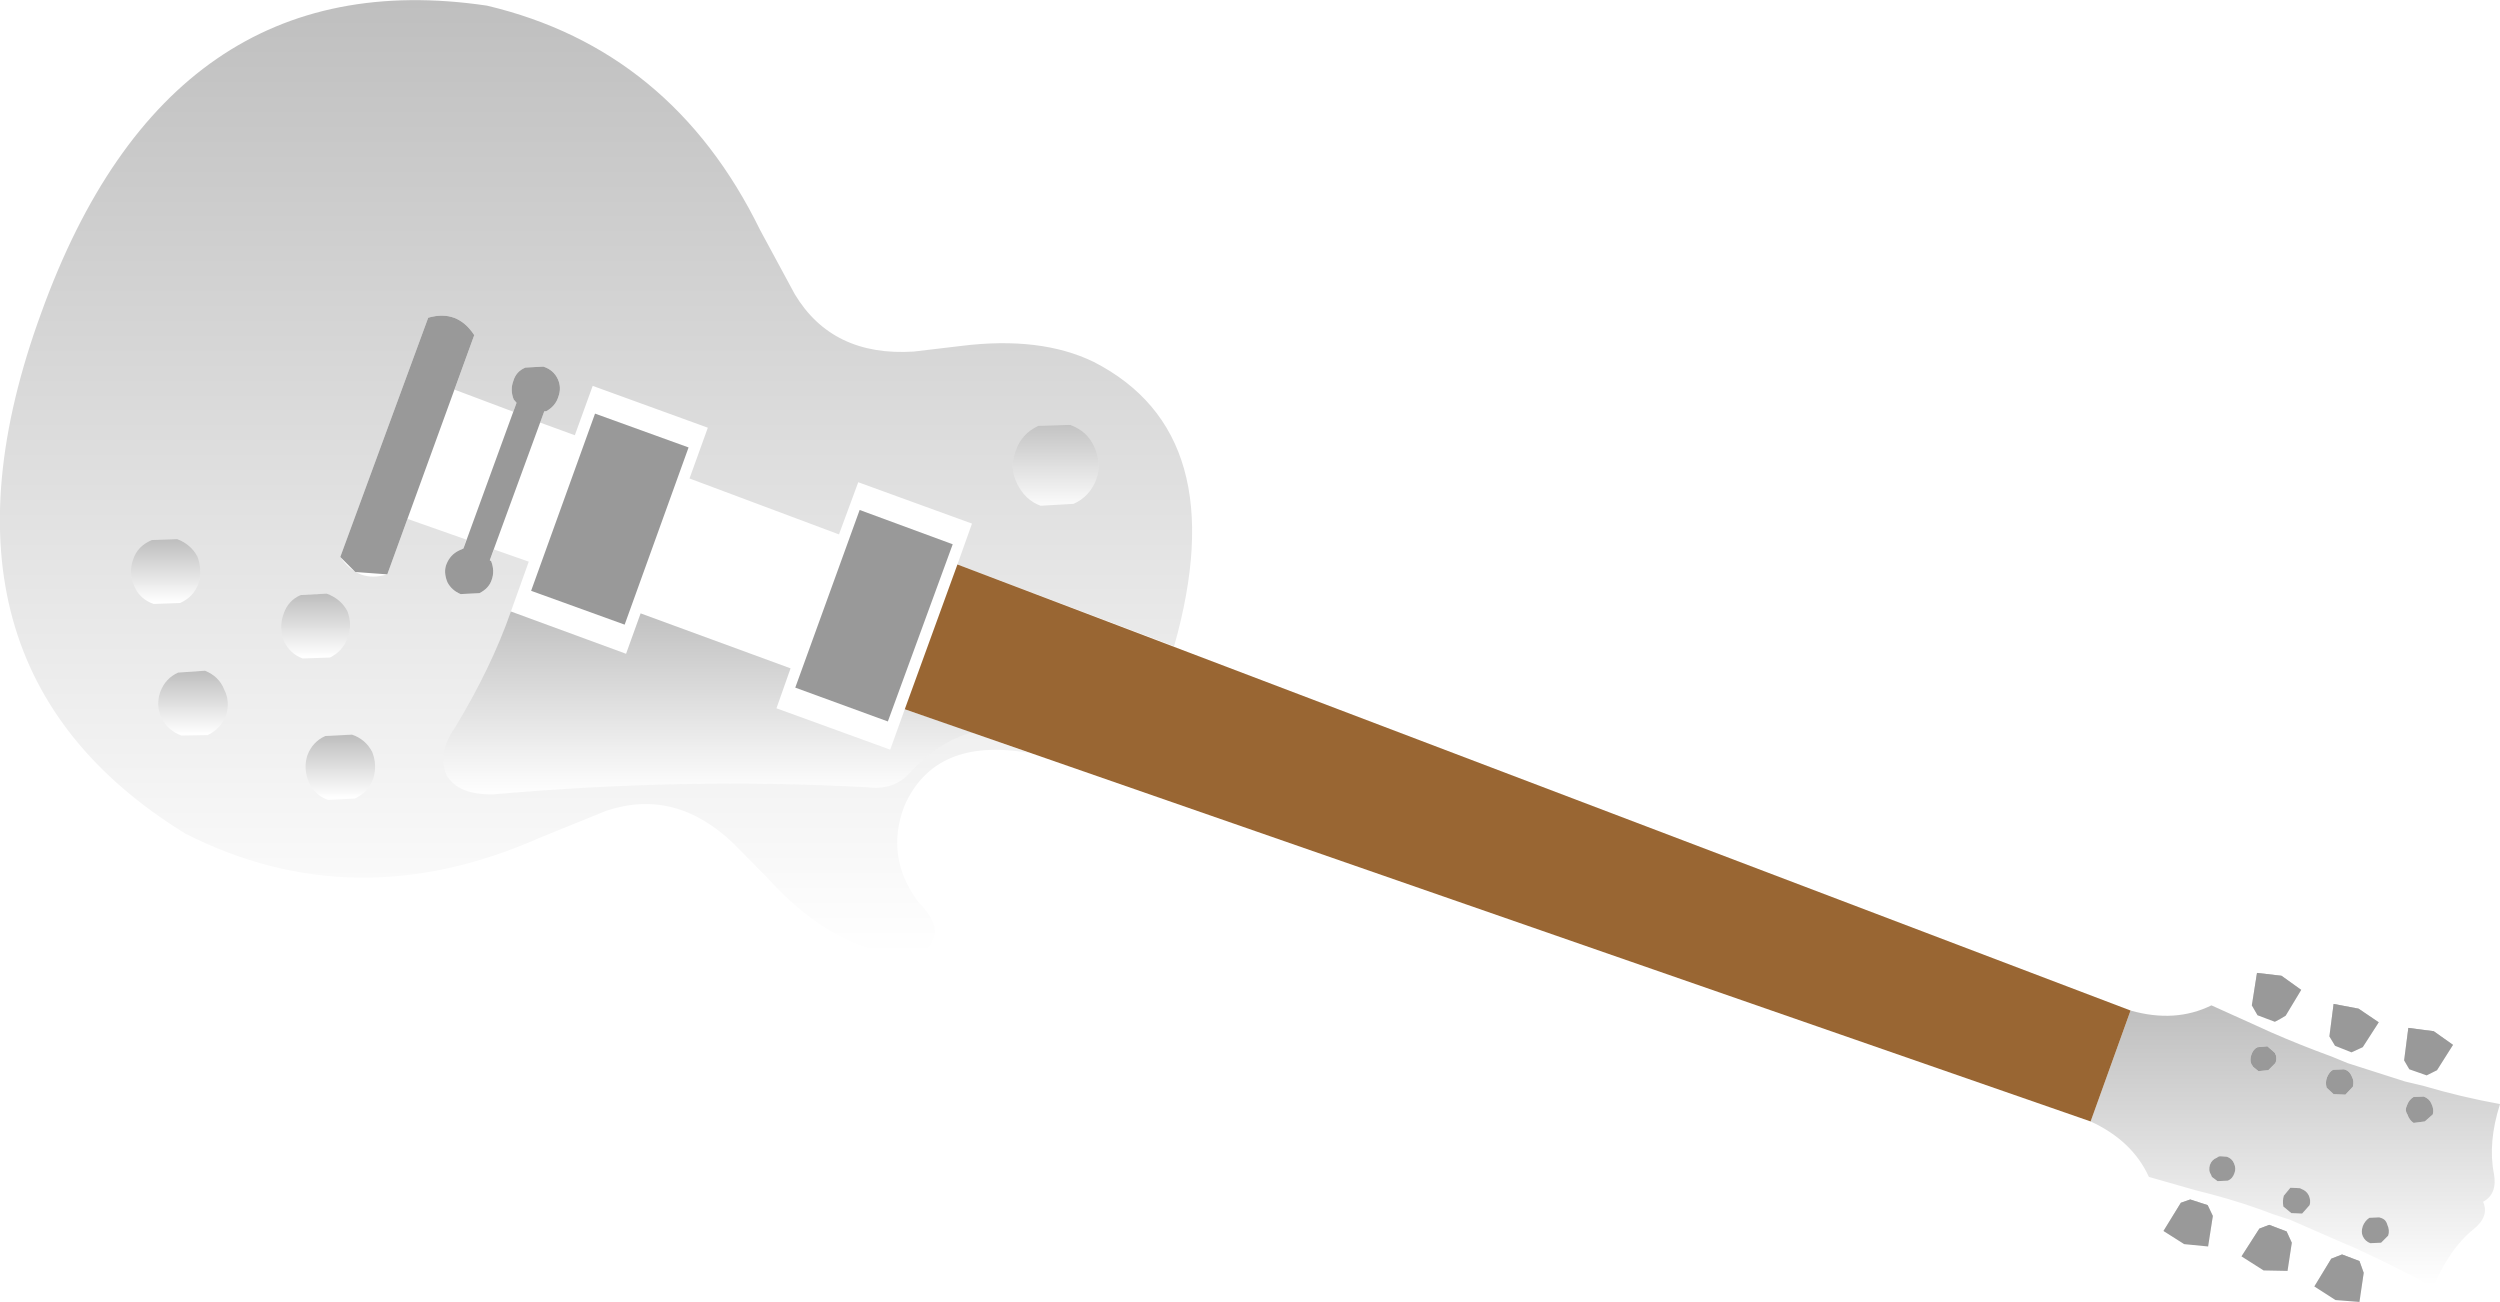 <?xml version="1.0" encoding="UTF-8" standalone="no"?>
<svg xmlns:xlink="http://www.w3.org/1999/xlink" height="138.5px" width="265.95px" xmlns="http://www.w3.org/2000/svg">
  <g transform="matrix(1.0, 0.0, 0.0, 1.0, 150.2, 16.5)">
    <path d="M-36.35 28.7 L-39.75 28.8 Q-41.55 29.65 -42.15 31.45 -42.85 33.2 -42.0 34.95 -41.15 36.7 -39.5 37.3 L-36.0 37.1 Q-34.3 36.35 -33.6 34.55 -32.95 32.8 -33.8 31.0 -34.55 29.35 -36.35 28.7 M-46.7 61.4 L-40.7 63.6 Q-50.75 61.85 -54.0 69.25 -56.05 74.65 -52.55 79.4 -50.15 81.85 -50.95 83.4 -51.55 85.5 -55.0 85.0 L-55.2 84.95 -56.6 84.7 Q-62.85 83.2 -68.55 76.9 L-72.15 73.25 Q-78.35 67.3 -85.7 69.75 L-92.85 72.65 Q-112.45 81.3 -130.45 72.2 -159.55 54.3 -145.8 16.75 -132.2 -20.9 -98.4 -15.9 -78.75 -11.25 -69.35 7.95 L-65.65 14.8 Q-61.65 21.45 -53.0 20.9 L-47.95 20.3 Q-39.5 19.25 -33.85 22.0 -18.9 29.65 -25.3 52.25 L-48.35 43.55 -46.8 39.2 -58.9 34.8 -60.95 40.35 -76.85 34.4 -74.9 29.0 -87.15 24.55 -89.05 29.8 -92.75 28.45 -92.3 27.25 -92.1 27.25 Q-91.1 26.7 -90.8 25.7 -90.45 24.75 -90.85 23.85 -91.3 22.85 -92.4 22.5 L-94.3 22.6 Q-95.3 23.0 -95.6 24.05 -95.95 25.0 -95.55 26.0 L-95.25 26.35 -95.6 27.3 -101.85 24.95 -99.75 19.15 Q-101.55 16.4 -104.65 17.3 L-114.0 42.75 Q-112.1 45.55 -109.0 44.6 L-106.85 38.7 -100.6 40.9 -100.9 41.85 -101.35 42.05 Q-102.3 42.5 -102.7 43.5 -103.05 44.35 -102.6 45.45 -102.15 46.3 -101.2 46.7 L-99.2 46.6 Q-98.2 46.1 -97.9 45.2 -97.55 44.25 -97.95 43.2 L-98.1 43.1 -97.65 41.95 -93.95 43.25 -95.85 48.55 Q-97.95 54.55 -101.8 60.9 -103.7 63.6 -102.7 65.95 -101.45 68.1 -97.65 68.0 -77.3 66.2 -57.95 67.25 -55.1 67.6 -53.45 65.75 -50.3 62.3 -46.7 61.4 M-118.2 46.8 Q-119.55 47.35 -120.05 48.85 -120.55 50.2 -120.0 51.7 -119.35 53.05 -118.0 53.55 L-115.1 53.45 Q-113.7 52.75 -113.2 51.3 -112.7 49.9 -113.25 48.5 -113.95 47.2 -115.45 46.65 L-118.2 46.8 M-135.9 45.9 Q-135.3 47.25 -133.85 47.75 L-131.05 47.65 Q-129.6 47.0 -129.1 45.6 -128.65 44.1 -129.2 42.7 -129.9 41.4 -131.35 40.85 L-134.05 40.95 Q-135.6 41.6 -136.05 43.05 -136.55 44.45 -135.9 45.9 M-128.4 54.85 L-131.25 55.05 Q-132.6 55.65 -133.15 57.1 -133.65 58.55 -133.0 59.9 -132.35 61.2 -130.9 61.75 L-128.1 61.7 Q-126.7 61.0 -126.15 59.6 -125.7 58.1 -126.35 56.85 -126.9 55.45 -128.4 54.85 M-112.75 61.65 L-115.6 61.8 Q-116.95 62.4 -117.5 63.85 -117.95 65.25 -117.35 66.7 -116.7 68.1 -115.3 68.6 L-112.45 68.45 Q-111.05 67.8 -110.5 66.35 -110.05 64.9 -110.6 63.5 -111.3 62.15 -112.75 61.65" fill="url(#gradient0)" fill-rule="evenodd" stroke="none"/>
    <path d="M-95.85 48.55 L-83.6 53.05 -82.05 48.75 -66.1 54.6 -67.6 58.85 -55.5 63.25 -53.95 58.95 -46.7 61.4 Q-50.3 62.3 -53.45 65.75 -55.1 67.6 -57.95 67.25 -77.3 66.2 -97.65 68.0 -101.45 68.1 -102.7 65.95 -103.7 63.6 -101.8 60.9 -97.95 54.55 -95.85 48.55" fill="url(#gradient1)" fill-rule="evenodd" stroke="none"/>
    <path d="M90.05 97.45 L91.1 97.35 91.85 96.6 Q92.1 96.05 91.8 95.5 L91.0 94.8 89.95 94.9 Q89.5 95.1 89.3 95.7 89.1 96.25 89.3 96.7 L89.5 97.0 90.05 97.45 M89.7 92.55 L91.35 93.3 Q94.55 94.7 97.85 95.9 L99.55 96.6 105.65 98.55 107.55 99.0 Q111.6 100.2 115.75 100.95 114.45 105.05 115.1 108.35 115.5 110.5 113.95 111.35 114.65 112.9 112.9 114.3 110.35 116.35 108.65 120.45 104.95 118.4 101.15 116.65 100.25 116.2 99.35 115.85 L93.4 113.25 91.7 112.7 Q88.45 111.45 85.05 110.55 L83.3 110.1 78.4 108.7 Q76.65 104.85 72.2 102.8 L76.45 91.0 Q81.2 92.35 85.05 90.45 L89.7 92.55 M98.0 97.3 Q97.6 97.5 97.35 98.1 97.15 98.6 97.3 99.2 L98.05 99.9 98.15 99.9 99.3 99.95 100.1 99.1 Q100.25 98.5 100.0 98.05 99.75 97.4 99.15 97.25 L98.0 97.3 M86.0 106.5 Q85.8 106.5 85.65 106.65 85.1 106.85 84.9 107.4 84.7 108.0 85.0 108.45 L85.1 108.7 85.7 109.15 86.8 109.1 Q87.3 108.9 87.5 108.3 87.7 107.8 87.45 107.25 87.25 106.75 86.7 106.55 L86.0 106.5 M94.5 109.9 L93.45 109.85 92.75 110.7 Q92.6 111.2 92.7 111.85 L93.55 112.55 94.7 112.6 95.5 111.7 Q95.65 111.2 95.4 110.65 95.15 110.15 94.55 109.95 L94.5 109.9 M102.9 113.0 L101.85 113.05 Q101.35 113.4 101.15 113.95 100.95 114.55 101.15 115.0 101.4 115.55 101.95 115.75 L103.1 115.7 103.85 114.95 Q104.05 114.4 103.75 113.75 103.6 113.2 103.05 113.05 L102.9 113.0 M106.55 102.95 L106.6 102.95 107.75 102.8 108.6 102.05 Q108.75 101.5 108.45 100.9 108.25 100.4 107.65 100.15 L106.55 100.2 Q106.05 100.5 105.85 101.1 105.6 101.6 105.9 102.05 106.1 102.65 106.55 102.95" fill="url(#gradient2)" fill-rule="evenodd" stroke="none"/>
    <path d="M89.9 87.0 L92.5 87.3 94.6 88.8 92.95 91.55 Q92.4 91.9 91.8 92.2 L89.95 91.5 89.35 90.45 89.9 87.0" fill="url(#gradient3)" fill-rule="evenodd" stroke="none"/>
    <path d="M100.7 90.8 L102.85 92.25 101.15 94.9 99.95 95.45 98.2 94.75 97.6 93.75 98.05 90.3 100.7 90.8" fill="url(#gradient4)" fill-rule="evenodd" stroke="none"/>
    <path d="M107.95 97.9 L106.1 97.25 105.55 96.3 106.0 92.85 108.7 93.2 110.75 94.65 109.05 97.35 107.95 97.9" fill="url(#gradient5)" fill-rule="evenodd" stroke="none"/>
    <path d="M98.95 116.95 L100.8 117.65 101.25 118.9 100.8 122.0 98.25 121.8 96.0 120.35 97.8 117.4 98.95 116.95" fill="url(#gradient6)" fill-rule="evenodd" stroke="none"/>
    <path d="M90.15 114.2 L91.2 113.8 93.05 114.5 93.6 115.7 93.15 118.7 90.6 118.65 88.25 117.15 90.15 114.2" fill="url(#gradient7)" fill-rule="evenodd" stroke="none"/>
    <path d="M82.15 115.85 L79.95 114.45 81.8 111.45 82.8 111.1 84.65 111.7 85.2 112.85 84.7 116.1 82.15 115.85" fill="url(#gradient8)" fill-rule="evenodd" stroke="none"/>
    <path d="M-36.35 28.7 Q-34.55 29.35 -33.8 31.0 -32.95 32.8 -33.6 34.55 -34.3 36.35 -36.0 37.1 L-39.5 37.3 Q-41.15 36.7 -42.0 34.95 -42.85 33.2 -42.15 31.45 -41.55 29.65 -39.75 28.8 L-36.35 28.7" fill="url(#gradient9)" fill-rule="evenodd" stroke="none"/>
    <path d="M-135.9 45.9 Q-136.55 44.45 -136.05 43.05 -135.6 41.6 -134.05 40.95 L-131.35 40.85 Q-129.9 41.4 -129.2 42.7 -128.65 44.1 -129.1 45.6 -129.6 47.0 -131.05 47.65 L-133.85 47.75 Q-135.3 47.25 -135.9 45.9" fill="url(#gradient10)" fill-rule="evenodd" stroke="none"/>
    <path d="M-128.4 54.85 Q-126.9 55.45 -126.35 56.85 -125.7 58.1 -126.15 59.6 -126.7 61.0 -128.1 61.7 L-130.9 61.75 Q-132.35 61.2 -133.0 59.9 -133.65 58.55 -133.15 57.1 -132.6 55.65 -131.25 55.05 L-128.4 54.85" fill="url(#gradient11)" fill-rule="evenodd" stroke="none"/>
    <path d="M-118.2 46.8 L-115.45 46.65 Q-113.95 47.2 -113.25 48.5 -112.7 49.9 -113.2 51.3 -113.7 52.75 -115.1 53.45 L-118.0 53.55 Q-119.35 53.05 -120.0 51.7 -120.55 50.2 -120.05 48.85 -119.55 47.35 -118.2 46.8" fill="url(#gradient12)" fill-rule="evenodd" stroke="none"/>
    <path d="M-112.75 61.65 Q-111.3 62.15 -110.6 63.5 -110.05 64.9 -110.5 66.35 -111.05 67.8 -112.45 68.45 L-115.3 68.6 Q-116.7 68.1 -117.35 66.7 -117.95 65.25 -117.5 63.85 -116.95 62.4 -115.6 61.8 L-112.75 61.65" fill="url(#gradient13)" fill-rule="evenodd" stroke="none"/>
    <path d="M72.2 102.8 L-53.95 58.95 -48.35 43.55 76.45 91.0 72.2 102.8" fill="#996633" fill-rule="evenodd" stroke="none"/>
    <path d="M89.5 97.0 L89.3 96.7 Q89.1 96.25 89.3 95.7 89.5 95.1 89.95 94.9 L91.0 94.8 91.8 95.5 Q92.1 96.05 91.85 96.6 L91.1 97.35 90.05 97.45 89.5 97.0 M89.35 90.45 L89.9 87.0 92.5 87.3 94.6 88.8 92.95 91.55 Q92.4 91.9 91.8 92.2 L89.95 91.5 89.35 90.45 M100.7 90.8 L102.85 92.25 101.15 94.9 99.95 95.45 98.2 94.75 97.6 93.75 98.05 90.3 100.7 90.8 M98.0 97.3 L99.15 97.25 Q99.75 97.4 100.0 98.05 100.25 98.5 100.1 99.1 L99.3 99.95 98.15 99.9 98.05 99.9 97.3 99.2 Q97.15 98.6 97.35 98.1 97.6 97.5 98.0 97.3 M107.95 97.9 L106.1 97.25 105.55 96.3 106.0 92.85 108.7 93.2 110.75 94.65 109.05 97.35 107.95 97.9 M107.65 100.15 Q108.25 100.4 108.45 100.9 108.75 101.5 108.6 102.05 L107.75 102.8 106.6 102.95 106.55 102.95 Q106.1 102.65 105.9 102.05 105.6 101.6 105.85 101.1 106.05 100.5 106.55 100.2 L107.65 100.15 M102.9 113.0 L103.05 113.05 Q103.6 113.2 103.75 113.75 104.05 114.4 103.85 114.95 L103.1 115.7 101.95 115.75 Q101.4 115.55 101.15 115.0 100.95 114.55 101.15 113.95 101.35 113.4 101.85 113.05 L102.9 113.0 M94.5 109.9 L94.55 109.95 Q95.15 110.15 95.4 110.65 95.65 111.2 95.5 111.7 L94.7 112.6 93.55 112.55 92.7 111.85 Q92.6 111.2 92.75 110.7 L93.45 109.85 94.5 109.9 M86.0 106.5 L86.7 106.55 Q87.25 106.75 87.45 107.25 87.7 107.8 87.5 108.3 87.3 108.9 86.8 109.1 L85.7 109.15 85.1 108.7 85.0 108.45 Q84.7 108.0 84.9 107.4 85.1 106.85 85.65 106.65 85.8 106.5 86.0 106.5 M90.15 114.2 L91.2 113.8 93.05 114.5 93.6 115.7 93.15 118.7 90.6 118.65 88.25 117.15 90.15 114.2 M82.15 115.85 L79.95 114.45 81.8 111.45 82.8 111.1 84.65 111.7 85.2 112.85 84.7 116.1 82.15 115.85 M98.95 116.95 L100.8 117.65 101.25 118.9 100.8 122.0 98.25 121.8 96.0 120.35 97.8 117.4 98.95 116.95 M-48.85 41.4 L-55.75 60.25 -65.6 56.65 -58.75 37.75 -48.85 41.4 M-112.4 44.35 L-114.0 42.75 -104.65 17.3 Q-101.55 16.4 -99.75 19.15 L-109.0 44.6 -112.4 44.35 M-95.6 24.05 Q-95.3 23.0 -94.3 22.6 L-92.4 22.5 Q-91.3 22.85 -90.85 23.85 -90.45 24.75 -90.8 25.7 -91.1 26.7 -92.1 27.25 L-92.3 27.25 -98.1 43.1 -97.95 43.2 Q-97.55 44.25 -97.9 45.2 -98.2 46.1 -99.2 46.6 L-101.2 46.7 Q-102.15 46.3 -102.6 45.45 -103.05 44.35 -102.7 43.5 -102.3 42.5 -101.35 42.05 L-100.9 41.85 -95.25 26.35 -95.55 26.0 Q-95.95 25.0 -95.6 24.05 M-86.9 27.5 L-76.95 31.1 -83.75 49.95 -93.7 46.35 -86.9 27.5" fill="#999999" fill-rule="evenodd" stroke="none"/>
  </g>
  <defs>
    <linearGradient gradientTransform="matrix(0.0, 0.062, -0.077, 0.0, -86.8, 34.3)" gradientUnits="userSpaceOnUse" id="gradient0" spreadMethod="pad" x1="-819.2" x2="819.2">
      <stop offset="0.0" stop-color="#000000" stop-opacity="0.251"/>
      <stop offset="1.0" stop-color="#000000" stop-opacity="0.0"/>
    </linearGradient>
    <linearGradient gradientTransform="matrix(0.0, 0.012, -0.034, 0.0, -74.85, 58.25)" gradientUnits="userSpaceOnUse" id="gradient1" spreadMethod="pad" x1="-819.2" x2="819.2">
      <stop offset="0.0" stop-color="#000000" stop-opacity="0.251"/>
      <stop offset="1.0" stop-color="#000000" stop-opacity="0.0"/>
    </linearGradient>
    <linearGradient gradientTransform="matrix(0.0, 0.018, -0.027, 0.0, 94.0, 105.45)" gradientUnits="userSpaceOnUse" id="gradient2" spreadMethod="pad" x1="-819.2" x2="819.2">
      <stop offset="0.0" stop-color="#000000" stop-opacity="0.251"/>
      <stop offset="1.0" stop-color="#000000" stop-opacity="0.0"/>
    </linearGradient>
    <linearGradient gradientTransform="matrix(0.0, 0.003, -0.003, 0.0, 92.0, 89.6)" gradientUnits="userSpaceOnUse" id="gradient3" spreadMethod="pad" x1="-819.2" x2="819.2">
      <stop offset="0.0" stop-color="#000000" stop-opacity="0.251"/>
      <stop offset="1.0" stop-color="#000000" stop-opacity="0.0"/>
    </linearGradient>
    <linearGradient gradientTransform="matrix(0.0, 0.003, -0.003, 0.0, 100.25, 92.85)" gradientUnits="userSpaceOnUse" id="gradient4" spreadMethod="pad" x1="-819.2" x2="819.2">
      <stop offset="0.0" stop-color="#000000" stop-opacity="0.251"/>
      <stop offset="1.0" stop-color="#000000" stop-opacity="0.0"/>
    </linearGradient>
    <linearGradient gradientTransform="matrix(0.0, 0.003, -0.003, 0.0, 108.15, 95.35)" gradientUnits="userSpaceOnUse" id="gradient5" spreadMethod="pad" x1="-819.2" x2="819.2">
      <stop offset="0.0" stop-color="#000000" stop-opacity="0.251"/>
      <stop offset="1.0" stop-color="#000000" stop-opacity="0.0"/>
    </linearGradient>
    <linearGradient gradientTransform="matrix(0.0, 0.003, -0.003, 0.0, 98.65, 119.45)" gradientUnits="userSpaceOnUse" id="gradient6" spreadMethod="pad" x1="-819.2" x2="819.2">
      <stop offset="0.0" stop-color="#000000" stop-opacity="0.251"/>
      <stop offset="1.0" stop-color="#000000" stop-opacity="0.0"/>
    </linearGradient>
    <linearGradient gradientTransform="matrix(0.0, 0.003, -0.003, 0.0, 90.95, 116.25)" gradientUnits="userSpaceOnUse" id="gradient7" spreadMethod="pad" x1="-819.2" x2="819.2">
      <stop offset="0.0" stop-color="#000000" stop-opacity="0.251"/>
      <stop offset="1.0" stop-color="#000000" stop-opacity="0.0"/>
    </linearGradient>
    <linearGradient gradientTransform="matrix(0.0, 0.003, -0.003, 0.0, 82.6, 113.6)" gradientUnits="userSpaceOnUse" id="gradient8" spreadMethod="pad" x1="-819.2" x2="819.2">
      <stop offset="0.0" stop-color="#000000" stop-opacity="0.251"/>
      <stop offset="1.0" stop-color="#000000" stop-opacity="0.0"/>
    </linearGradient>
    <linearGradient gradientTransform="matrix(0.0, 0.006, -0.006, 0.0, -37.85, 33.0)" gradientUnits="userSpaceOnUse" id="gradient9" spreadMethod="pad" x1="-819.2" x2="819.2">
      <stop offset="0.0" stop-color="#000000" stop-opacity="0.251"/>
      <stop offset="1.0" stop-color="#000000" stop-opacity="0.0"/>
    </linearGradient>
    <linearGradient gradientTransform="matrix(0.0, 0.004, -0.004, 0.0, -132.55, 44.3)" gradientUnits="userSpaceOnUse" id="gradient10" spreadMethod="pad" x1="-819.2" x2="819.2">
      <stop offset="0.0" stop-color="#000000" stop-opacity="0.251"/>
      <stop offset="1.0" stop-color="#000000" stop-opacity="0.0"/>
    </linearGradient>
    <linearGradient gradientTransform="matrix(0.0, 0.004, -0.004, 0.0, -129.65, 58.3)" gradientUnits="userSpaceOnUse" id="gradient11" spreadMethod="pad" x1="-819.2" x2="819.2">
      <stop offset="0.0" stop-color="#000000" stop-opacity="0.251"/>
      <stop offset="1.0" stop-color="#000000" stop-opacity="0.0"/>
    </linearGradient>
    <linearGradient gradientTransform="matrix(0.0, 0.004, -0.004, 0.0, -116.6, 50.1)" gradientUnits="userSpaceOnUse" id="gradient12" spreadMethod="pad" x1="-819.2" x2="819.2">
      <stop offset="0.0" stop-color="#000000" stop-opacity="0.251"/>
      <stop offset="1.0" stop-color="#000000" stop-opacity="0.0"/>
    </linearGradient>
    <linearGradient gradientTransform="matrix(0.0, 0.004, -0.004, 0.0, -114.0, 65.1)" gradientUnits="userSpaceOnUse" id="gradient13" spreadMethod="pad" x1="-819.2" x2="819.2">
      <stop offset="0.0" stop-color="#000000" stop-opacity="0.251"/>
      <stop offset="1.0" stop-color="#000000" stop-opacity="0.0"/>
    </linearGradient>
  </defs>
</svg>
